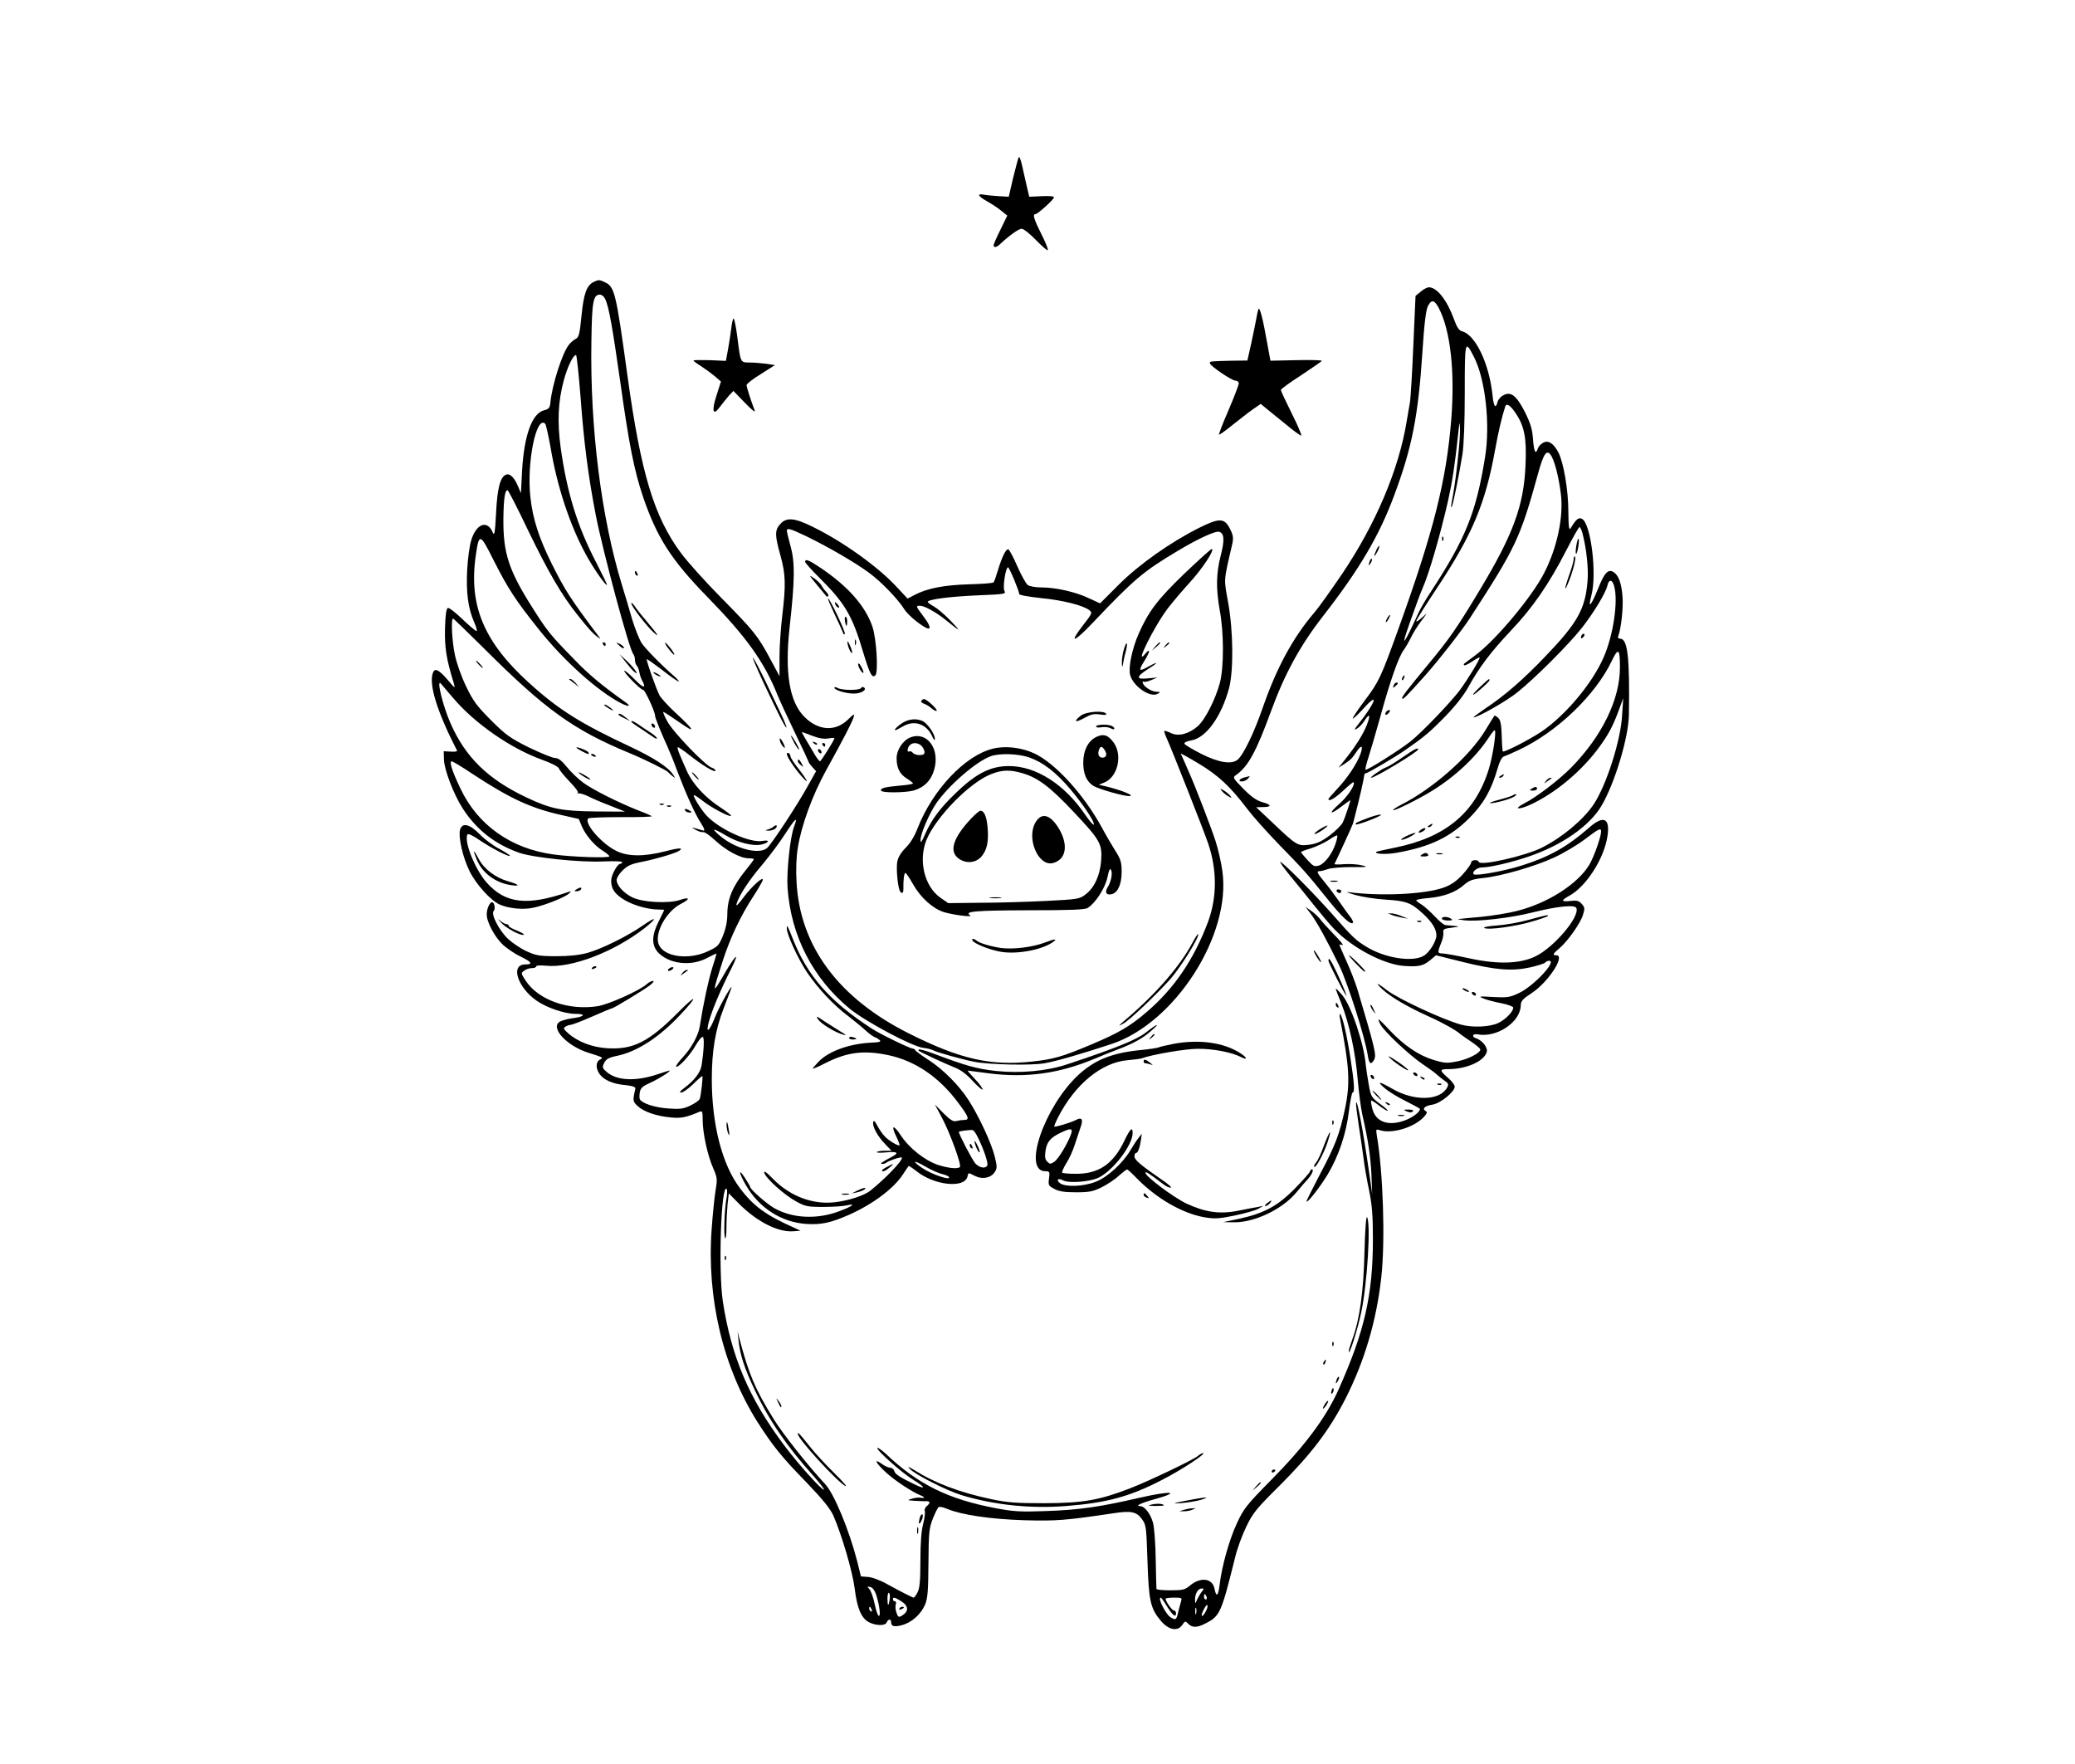 <?xml version="1.0" standalone="no"?>
<!DOCTYPE svg PUBLIC "-//W3C//DTD SVG 20010904//EN"
 "http://www.w3.org/TR/2001/REC-SVG-20010904/DTD/svg10.dtd">
<svg version="1.0" xmlns="http://www.w3.org/2000/svg"
 width="1134pt" height="964pt" viewBox="0 0 1134 964"
 preserveAspectRatio="xMidYMid meet">

<g transform="translate(0,964) scale(0.1,-0.1)"
fill="#000000" stroke="none">
<path d="M5567 8780 c-4 -8 -17 -60 -31 -115 l-23 -100 -54 3 c-30 2 -66 5
-81 8 -42 8 -34 -8 20 -38 26 -15 61 -38 77 -52 l30 -24 -37 -76 c-21 -42 -38
-81 -38 -86 0 -14 16 -12 32 3 51 48 105 87 121 87 11 0 46 -28 78 -61 33 -34
62 -59 65 -56 4 3 -12 43 -35 88 -41 82 -49 109 -32 109 12 0 101 80 101 92 0
6 -27 8 -67 6 l-68 -3 -12 50 c-6 28 -18 79 -26 115 -8 38 -17 59 -20 50z"/>
<path d="M3244 8099 c-38 -19 -54 -63 -66 -184 -10 -100 -14 -118 -32 -127
-11 -6 -28 -20 -37 -32 -36 -44 -92 -220 -101 -315 -3 -30 -8 -36 -35 -43 -66
-17 -109 -138 -120 -333 l-6 -120 -17 40 c-20 47 -44 70 -65 61 -31 -11 -48
-77 -54 -211 -6 -111 -9 -126 -19 -103 -29 69 -90 46 -117 -45 -9 -29 -19
-102 -22 -164 -6 -121 5 -207 38 -282 11 -24 17 -46 14 -49 -3 -3 -36 25 -75
62 -38 37 -75 66 -82 64 -9 -3 -14 -37 -16 -111 -3 -104 8 -171 47 -297 10
-35 10 -35 -35 18 -47 54 -68 63 -78 36 -24 -63 23 -214 132 -426 2 -4 -14 -7
-35 -5 l-38 2 1 -45 c2 -57 53 -190 103 -268 75 -115 170 -191 303 -240 75
-28 341 -56 471 -49 53 2 97 1 97 -4 0 -5 -5 -9 -10 -9 -16 0 -50 -62 -50 -92
0 -45 19 -73 73 -106 51 -30 130 -52 187 -52 17 0 30 -1 30 -2 0 -2 -14 -30
-30 -62 -39 -77 -40 -130 -4 -170 59 -63 178 -78 266 -32 27 14 51 26 53 26 2
0 -8 -35 -22 -77 -21 -67 -48 -190 -69 -323 -8 -49 -46 -118 -94 -169 -22 -24
-38 -46 -35 -49 10 -10 77 62 107 116 16 28 34 49 39 46 9 -5 6 -72 -7 -156
-6 -39 -41 -84 -97 -125 -21 -16 -26 -23 -14 -23 9 0 38 20 64 45 25 25 48 45
51 45 5 0 -7 -106 -14 -125 -3 -8 -26 -24 -51 -36 -38 -18 -56 -21 -121 -16
-75 5 -147 29 -156 52 -2 6 -2 24 1 39 5 22 17 32 60 51 46 21 115 65 101 65
-3 0 -31 -9 -64 -20 -119 -40 -223 -36 -279 13 -23 20 -25 25 -13 49 10 21 24
29 72 39 109 23 230 102 343 223 103 109 92 118 -13 12 -158 -159 -243 -202
-384 -194 -83 5 -162 35 -215 82 -25 22 -28 28 -15 36 8 5 21 10 29 10 7 0 60
20 117 45 56 25 105 45 108 45 9 0 169 97 205 124 20 15 28 26 20 26 -8 0 -24
-8 -35 -18 -37 -34 -209 -111 -267 -120 -159 -25 -324 33 -394 139 -26 40 -27
42 -8 55 10 8 29 14 42 14 13 0 23 4 23 9 0 6 24 7 55 4 137 -14 368 74 536
204 75 59 68 69 -9 15 -82 -57 -225 -128 -302 -149 -43 -12 -100 -18 -170 -18
-92 0 -112 4 -162 27 -31 14 -77 45 -101 67 -48 45 -96 136 -79 153 11 11 4
48 -9 48 -13 0 -29 -36 -29 -67 0 -43 46 -127 91 -168 22 -19 64 -48 94 -62
62 -30 69 -43 25 -43 -82 0 -42 -126 64 -199 55 -38 153 -71 211 -71 61 0 49
-16 -17 -24 -29 -4 -61 -13 -72 -21 -47 -35 44 -131 158 -167 85 -27 86 -27
63 -39 -21 -12 -22 -47 -1 -77 23 -33 72 -55 139 -61 44 -5 59 -10 57 -21 -15
-65 -14 -69 13 -94 33 -31 103 -55 180 -62 56 -6 85 0 158 31 15 6 17 1 17
-44 0 -72 27 -195 57 -263 23 -53 24 -61 14 -120 -6 -35 -16 -132 -22 -217
-27 -377 63 -754 251 -1052 82 -128 132 -191 267 -329 89 -93 129 -142 147
-181 47 -108 105 -306 117 -400 13 -107 36 -162 79 -184 38 -19 89 -20 96 0 8
19 24 20 24 1 0 -23 17 -28 60 -16 53 14 104 60 126 113 14 35 17 75 18 227 1
168 4 190 24 242 13 32 27 60 32 63 5 3 26 -1 46 -10 80 -33 236 -56 419 -62
179 -5 227 -1 490 38 97 15 127 9 157 -34 22 -30 23 -44 29 -227 7 -219 16
-260 75 -329 42 -49 91 -57 116 -19 14 21 16 21 32 5 22 -22 48 -22 94 2 79
40 86 55 162 361 11 47 39 123 61 168 36 75 56 99 183 225 173 173 270 301
358 472 105 206 171 429 197 667 22 200 10 573 -25 776 -5 32 -4 33 18 26 65
-21 185 15 238 71 19 21 22 28 11 34 -21 13 -5 28 38 35 43 7 121 70 121 98 0
9 -15 29 -33 45 -53 46 -52 51 2 51 97 1 191 43 206 93 8 23 -24 64 -57 75
-27 8 -22 27 7 22 105 -20 233 66 236 157 0 25 10 36 62 70 90 60 184 205 132
205 -22 0 -19 8 17 38 46 39 116 138 129 183 11 34 10 41 -7 60 -15 17 -27 20
-61 16 -52 -6 -54 2 -7 28 92 50 191 203 209 327 15 98 -22 115 -101 45 -116
-102 -216 -159 -366 -206 -97 -31 -253 -59 -264 -48 -12 12 18 37 45 37 43 0
160 27 254 59 183 62 335 168 400 279 72 123 147 372 149 495 5 318 -7 417
-48 417 -10 0 -14 6 -10 15 16 42 28 156 23 217 -6 73 -22 115 -49 132 -29 18
-50 -4 -83 -87 -40 -99 -59 -120 -38 -41 31 117 -2 388 -50 418 -19 11 -33 0
-63 -50 -9 -15 -12 5 -13 93 0 114 -26 265 -54 320 -26 49 -53 68 -81 55 -13
-6 -27 -20 -31 -31 -12 -39 -22 -21 -27 49 -4 56 -14 87 -44 148 -46 90 -77
115 -118 92 -15 -7 -29 -24 -32 -37 -10 -39 -21 -26 -27 35 -18 175 -94 334
-168 352 -15 4 -28 23 -43 66 -38 104 -93 174 -137 174 -10 0 -30 -11 -45 -24
l-28 -23 -12 -269 c-6 -148 -15 -287 -18 -309 -4 -22 -12 -69 -18 -105 -43
-265 -169 -563 -354 -837 -59 -87 -126 -181 -150 -209 -118 -138 -207 -302
-283 -521 -48 -139 -106 -258 -137 -284 -33 -28 -104 -16 -198 31 -49 25 -91
50 -93 56 -2 7 14 14 37 18 81 13 165 130 207 286 25 97 23 310 -5 467 -24
133 -26 111 21 314 9 39 7 52 -9 85 -31 64 -57 66 -168 11 -158 -79 -330 -200
-443 -313 l-101 -101 -59 27 c-72 35 -183 60 -261 60 -32 0 -66 6 -75 13 -9 6
-35 52 -57 102 -21 49 -44 91 -49 93 -13 4 -34 -38 -57 -113 -10 -33 -20 -63
-24 -67 -3 -5 -64 -9 -135 -11 -135 -4 -225 -21 -297 -58 l-38 -20 -58 62
c-101 110 -293 248 -458 329 -102 51 -147 55 -181 15 -29 -33 -29 -59 2 -170
29 -104 30 -162 10 -330 -8 -66 -15 -167 -15 -225 l0 -105 -51 95 c-68 126
-85 148 -269 335 -87 88 -186 198 -220 245 -145 196 -217 433 -290 960 -64
466 -71 493 -125 518 -30 14 -33 14 -61 1z m64 -94 c20 -43 40 -158 83 -460
47 -335 75 -478 125 -625 75 -218 153 -340 348 -540 216 -221 313 -357 386
-540 10 -25 52 -116 94 -203 42 -86 76 -160 76 -162 0 -3 9 -15 20 -27 l20
-22 -42 -75 c-56 -103 -200 -322 -226 -345 -43 -37 -171 -5 -255 65 -21 17
-36 33 -34 35 2 3 30 -11 62 -30 63 -39 149 -61 195 -51 43 9 50 28 8 20 -70
-13 -240 65 -309 141 -30 34 -73 103 -67 109 2 2 23 -11 47 -30 46 -37 148
-91 156 -83 3 3 -23 23 -58 46 -81 52 -150 127 -181 194 -44 98 -57 130 -52
135 2 2 31 -17 65 -44 69 -55 141 -98 141 -84 0 5 -9 13 -20 16 -35 11 -213
196 -243 253 -16 28 -25 52 -22 52 4 0 43 -26 88 -57 93 -65 85 -46 -21 52
-40 37 -80 81 -88 96 -19 37 -74 193 -69 197 1 2 42 -27 89 -63 47 -37 86 -63
86 -59 0 3 -10 15 -22 26 -72 62 -161 153 -182 185 -13 21 -36 79 -51 128 -14
50 -39 133 -55 185 -114 370 -176 863 -168 1335 3 219 10 255 47 255 10 0 23
-11 29 -25z m4555 -48 c64 -123 89 -346 68 -612 -27 -333 -97 -610 -287 -1137
-97 -269 -108 -293 -185 -395 -39 -52 -69 -97 -66 -99 3 -3 30 23 62 58 85 94
61 27 -33 -91 -22 -28 -23 -32 -7 -23 11 6 29 24 40 41 30 47 37 37 15 -20
-22 -54 -60 -115 -119 -189 l-36 -45 30 19 c37 24 46 34 69 69 27 40 37 33 21
-13 -19 -53 -73 -134 -130 -194 -25 -27 -45 -50 -45 -52 0 -17 36 4 81 46 29
27 54 48 56 46 12 -12 -31 -78 -78 -119 -62 -55 -52 -63 15 -12 25 19 46 34
46 32 -1 -9 -30 -97 -41 -120 -7 -15 -39 -47 -72 -72 -46 -34 -71 -45 -113
-51 -63 -7 -66 -6 -204 125 l-85 80 38 1 c49 0 47 13 -5 27 -31 9 -60 29 -103
73 -58 59 -59 62 -40 75 66 46 111 129 192 351 75 204 158 356 284 518 199
256 307 439 389 661 97 260 131 432 154 787 10 155 19 224 30 246 19 37 35 34
59 -11z m193 -269 c62 -122 89 -367 60 -546 -49 -303 -106 -445 -298 -738 -26
-39 -56 -91 -67 -115 -81 -177 -98 -198 -49 -59 47 133 58 161 71 192 37 83
99 298 141 483 23 104 37 193 55 365 8 73 8 73 10 20 1 -58 -22 -269 -39 -359
-11 -60 -12 -66 -6 -60 6 5 40 174 58 284 8 51 13 174 13 342 0 285 1 289 51
191z m-4883 -220 c18 -247 42 -431 83 -643 39 -199 184 -739 205 -759 5 -6 9
-19 9 -31 0 -12 4 -25 9 -31 6 -5 12 -21 15 -36 2 -14 9 -35 15 -46 25 -46 8
-44 -41 6 -28 29 -54 50 -56 47 -7 -7 89 -105 103 -105 10 0 65 -119 65 -141
0 -11 30 -86 70 -174 10 -22 33 -78 50 -125 51 -133 96 -233 129 -285 23 -35
26 -49 9 -42 -7 2 -24 7 -38 11 -24 6 -23 6 3 -9 16 -9 34 -14 40 -12 7 2 35
-17 63 -43 59 -56 141 -100 184 -100 16 0 30 -2 30 -5 0 -3 -21 -31 -47 -63
-68 -83 -97 -153 -98 -232 0 -45 -8 -83 -24 -123 -22 -53 -28 -60 -80 -84
-104 -50 -240 -33 -270 34 -27 60 38 182 120 224 52 26 50 40 -3 22 -63 -22
-210 -14 -265 15 -47 24 -83 65 -83 94 0 11 15 35 33 52 25 25 47 35 97 45 74
14 188 47 210 61 30 19 1 18 -75 -2 -118 -30 -207 -29 -270 4 -82 42 -175 152
-150 176 4 4 85 7 181 7 95 -1 170 2 166 5 -4 3 -34 17 -67 29 -115 45 -260
118 -310 156 -27 20 -67 59 -88 85 -27 34 -46 48 -63 48 -14 0 -77 26 -142 57
-104 52 -127 68 -208 149 -78 78 -98 105 -137 186 -26 54 -52 128 -61 172 -16
75 -22 198 -10 198 3 0 78 -73 167 -161 336 -336 492 -448 797 -574 76 -31
203 -94 210 -103 3 -4 14 -14 24 -22 18 -14 18 -14 6 5 -26 42 -106 94 -238
156 -267 125 -388 200 -549 346 -248 224 -332 424 -293 696 18 126 23 125 98
-25 78 -154 120 -219 249 -380 135 -169 319 -334 446 -400 44 -22 59 -19 25 5
-128 91 -198 149 -279 233 -131 134 -146 152 -229 283 -129 203 -160 298 -159
481 1 115 9 168 24 160 5 -3 56 -102 112 -220 109 -225 182 -351 269 -460 61
-76 82 -100 109 -120 18 -13 19 -13 9 0 -158 210 -185 253 -258 398 -70 141
-104 245 -117 362 -22 189 32 455 81 404 4 -5 17 -63 29 -129 35 -212 106
-426 193 -585 40 -74 109 -173 115 -166 2 2 -26 59 -61 127 -101 194 -158 380
-192 624 -19 140 -14 251 17 366 20 74 51 139 67 139 4 0 15 -105 25 -232z
m5109 -84 c49 -72 62 -137 55 -286 -9 -220 -67 -378 -250 -682 -123 -205 -167
-268 -275 -398 -132 -160 -154 -189 -149 -195 6 -6 22 11 122 122 76 85 201
245 248 317 251 386 275 437 372 788 30 110 47 135 69 105 21 -28 44 -118 56
-212 16 -124 -19 -293 -90 -432 -66 -131 -268 -372 -379 -453 -31 -23 -58 -43
-60 -45 -2 -1 -2 -5 1 -8 3 -3 22 6 43 20 20 14 39 24 41 22 5 -5 -62 -116
-110 -181 -52 -68 -205 -228 -267 -277 -59 -47 -240 -161 -246 -155 -3 3 4 33
16 68 11 35 41 137 66 227 52 190 100 326 127 360 10 14 27 43 38 65 10 23 36
64 56 91 37 49 37 49 6 21 -18 -17 -32 -25 -32 -20 0 6 52 89 116 185 191 289
262 458 315 752 17 95 37 180 55 235 6 21 27 9 56 -34z m367 -661 c21 -80 33
-191 27 -258 -12 -152 -55 -229 -229 -410 -119 -125 -224 -217 -332 -288 -38
-26 -66 -47 -62 -47 24 0 182 90 241 138 97 78 281 262 351 351 67 86 131 192
140 233 8 34 26 32 36 -3 24 -83 -4 -271 -58 -393 -63 -143 -208 -315 -339
-404 -64 -43 -204 -115 -211 -108 -2 2 -5 40 -6 85 -2 61 -6 85 -19 98 -10 9
-19 15 -21 12 -2 -2 -25 -39 -51 -82 -88 -143 -286 -317 -458 -404 -27 -14
-47 -27 -44 -30 5 -6 144 63 211 105 127 78 241 185 310 290 15 23 30 42 33
42 12 0 -10 -145 -33 -217 -74 -234 -234 -368 -508 -424 -56 -11 -103 -22
-106 -24 -11 -12 55 -15 110 -5 184 32 294 85 399 190 79 80 120 152 155 273
10 36 23 60 33 63 9 3 46 19 82 36 208 97 420 300 509 488 35 73 44 65 44 -34
1 -177 -98 -379 -268 -552 -69 -69 -188 -160 -255 -194 -64 -33 -31 -37 38 -5
134 63 275 181 370 310 53 72 77 118 109 205 l24 65 -6 -91 c-7 -139 -86 -385
-156 -490 -57 -84 -169 -178 -281 -235 -90 -46 -338 -102 -346 -79 -5 15 -42
12 -42 -3 0 -8 -21 -37 -47 -66 -37 -39 -62 -56 -106 -72 -105 -36 -340 -47
-517 -24 -19 3 -3 -4 35 -15 39 -11 115 -23 170 -26 111 -7 137 -17 202 -77
49 -45 73 -84 73 -118 0 -32 -38 -94 -70 -112 -61 -36 -214 -12 -313 50 -58
35 -76 52 -188 180 -106 119 -269 283 -282 283 -5 0 20 -34 55 -77 35 -42 94
-115 131 -162 38 -47 87 -106 110 -129 97 -101 269 -192 379 -200 81 -6 107 0
146 33 l30 25 144 -36 c182 -45 270 -52 371 -30 42 10 79 21 82 27 4 5 13 9
21 9 45 0 -84 -138 -164 -176 -51 -24 -64 -26 -142 -22 -78 5 -82 4 -53 -8 18
-8 62 -19 98 -26 36 -7 65 -18 65 -24 0 -22 -44 -67 -84 -85 -47 -21 -139 -25
-201 -8 -99 27 -344 141 -405 188 -56 44 -69 46 -24 4 46 -42 136 -95 258
-150 70 -31 149 -76 166 -93 3 -3 29 -21 57 -40 29 -19 53 -39 53 -45 0 -19
-68 -54 -128 -65 -54 -11 -68 -10 -130 9 -79 24 -160 79 -240 164 -29 32 -55
57 -58 57 -2 0 2 -13 10 -28 20 -38 158 -168 231 -217 33 -22 69 -48 80 -59
11 -10 30 -25 42 -33 18 -12 21 -19 12 -35 -39 -73 -179 -77 -299 -8 -71 41
-89 44 -45 6 22 -20 75 -52 118 -73 42 -21 77 -40 77 -43 0 -18 -45 -50 -90
-65 -87 -29 -152 -4 -170 66 -6 23 -9 43 -7 45 2 2 21 -9 42 -26 21 -16 43
-30 48 -30 6 0 -12 17 -40 37 -49 37 -51 40 -63 108 -7 38 -14 86 -16 105 -9
115 -81 329 -130 384 -19 22 -34 37 -34 33 0 -3 14 -40 31 -82 42 -106 77
-266 89 -415 6 -69 17 -154 25 -190 33 -144 45 -230 50 -330 l4 -105 -14 100
c-36 252 -72 441 -74 394 -1 -9 6 -60 14 -115 9 -54 20 -134 26 -178 5 -43 19
-124 31 -180 16 -78 21 -138 21 -266 0 -307 -46 -508 -191 -830 -67 -147 -181
-301 -363 -485 -136 -138 -152 -158 -189 -238 -42 -90 -83 -235 -95 -339 -8
-61 -18 -68 -28 -18 -12 57 -77 64 -135 15 -26 -22 -39 -25 -106 -25 -42 0
-76 3 -76 8 -1 4 -2 77 -4 162 -1 85 -8 175 -15 200 -14 49 -46 90 -70 90 -32
0 6 18 87 40 141 40 76 44 -89 6 -217 -50 -330 -67 -514 -73 -138 -5 -176 -3
-275 16 -258 49 -423 130 -597 295 -24 22 -45 37 -48 34 -9 -9 133 -136 197
-175 67 -41 70 -55 6 -24 -81 39 -107 56 -111 74 -3 9 -13 17 -22 17 -9 0 -30
9 -46 21 -48 34 -33 4 25 -49 49 -44 139 -104 189 -124 22 -9 22 -17 0 -12
-10 2 -31 0 -48 -5 -29 -9 -29 -9 15 -12 25 -1 53 -3 63 -2 21 0 22 -10 2 -27
-9 -7 -14 -19 -11 -27 3 -7 -1 -39 -9 -70 -10 -38 -15 -106 -15 -201 0 -109
-4 -150 -15 -172 -9 -17 -18 -30 -21 -30 -7 0 -70 32 -146 74 -37 21 -83 38
-105 39 l-38 3 -21 85 c-44 170 -126 368 -175 420 -90 96 -232 275 -281 355
-101 163 -135 243 -187 439 l-10 40 5 -50 c9 -79 32 -152 89 -271 77 -164 176
-309 324 -473 34 -39 59 -71 53 -71 -14 0 -145 146 -217 243 -192 256 -289
485 -335 788 -25 170 -9 643 21 612 4 -4 4 -28 -1 -53 -11 -60 -16 -207 -7
-216 4 -4 7 22 7 58 0 36 3 92 6 126 l7 61 53 -54 c100 -101 217 -160 301
-153 l38 3 -30 14 c-157 69 -228 120 -303 221 -96 128 -152 346 -152 593 0
152 19 269 64 385 18 48 37 96 41 107 19 52 -62 -89 -86 -150 -32 -82 -54 -99
-35 -28 17 62 65 178 122 289 54 108 20 74 -51 -51 -52 -90 -51 -77 5 95 41
127 99 248 167 352 24 37 46 75 50 85 13 34 -57 -28 -104 -91 -28 -38 -42 -52
-38 -36 12 44 68 130 139 213 38 45 96 122 128 172 56 86 70 97 48 39 -22 -56
-42 -248 -36 -336 19 -264 139 -495 341 -661 86 -70 345 -208 402 -213 18 -2
40 -7 50 -12 24 -13 165 -52 228 -64 82 -16 311 -21 384 -8 63 11 198 50 365
105 348 115 657 598 606 947 -6 46 -23 118 -37 162 -21 66 -112 303 -143 371
-5 11 -16 38 -26 60 -10 22 -19 43 -21 46 -1 4 42 -20 97 -53 107 -64 173
-125 267 -249 31 -41 109 -128 173 -194 129 -132 150 -155 265 -298 77 -97
129 -145 139 -129 2 4 -4 19 -15 32 -11 14 -38 52 -61 85 -23 33 -59 81 -80
106 -42 51 -45 59 -24 59 8 0 27 5 43 11 15 6 73 11 128 11 86 -1 95 1 60 9
-22 6 -66 9 -98 7 -31 -3 -56 -2 -54 1 11 21 99 212 101 221 1 3 7 25 13 50
22 84 47 195 48 210 0 8 5 15 10 15 10 0 160 88 217 128 101 70 133 97 214
180 57 58 104 118 128 162 61 110 122 191 234 310 119 125 208 255 302 438 36
70 68 127 72 127 4 0 12 -17 17 -37z m-4245 -12 c122 -59 270 -145 347 -202
66 -49 155 -141 191 -198 18 -29 77 -79 116 -100 34 -18 29 9 -13 63 -40 53
-41 56 -17 56 24 0 89 -36 142 -79 80 -65 86 -66 26 -4 -32 34 -74 69 -92 79
-19 10 -34 22 -34 25 0 14 129 30 277 36 146 6 152 7 142 25 -10 19 7 128 20
128 7 0 61 -130 61 -146 0 -6 53 -15 118 -22 116 -11 230 -39 265 -66 18 -14
16 -18 -33 -81 -81 -104 -53 -99 51 11 229 241 276 281 469 396 112 67 205
109 224 102 27 -10 29 -46 7 -131 -25 -98 -26 -178 -5 -298 23 -122 23 -311 1
-395 -24 -91 -81 -203 -122 -239 -49 -42 -106 -57 -147 -36 -17 8 -33 13 -35
11 -2 -2 5 -23 16 -47 25 -55 204 -508 224 -569 49 -145 48 -294 -1 -427 -76
-203 -184 -363 -332 -490 -94 -81 -154 -116 -305 -180 -164 -69 -208 -81 -327
-94 -226 -24 -392 14 -669 153 -386 193 -598 478 -616 830 -4 65 -1 138 7 185
19 122 81 291 156 426 91 165 140 258 149 288 6 21 3 20 -32 -14 -69 -66 -161
-60 -237 16 -82 82 -108 242 -81 487 29 261 30 355 6 443 -12 43 -21 82 -21
87 0 17 20 11 104 -29z m-1925 -888 c118 -138 313 -273 482 -334 55 -20 90
-38 94 -49 3 -9 30 -42 60 -73 32 -33 49 -57 42 -60 -6 -2 -5 -3 4 -2 9 1 33
-6 55 -17 21 -11 75 -34 120 -51 l80 -32 -160 1 c-188 2 -245 13 -382 78 -208
99 -331 219 -412 404 -42 95 -78 244 -53 217 5 -6 36 -42 70 -82z m1961 -204
c36 -14 65 -18 87 -14 18 3 33 4 33 1 0 -10 -73 -126 -79 -126 -3 0 -15 15
-26 33 -53 88 -75 127 -73 127 2 0 28 -9 58 -21z m-1856 -209 c201 -132 315
-185 477 -222 l102 -23 17 -41 c22 -50 70 -106 116 -134 19 -12 34 -25 34 -29
0 -11 -204 -4 -305 10 -232 31 -415 161 -509 361 -47 98 -62 148 -47 148 5 0
57 -31 115 -70z m6166 -314 c0 -28 -38 -136 -63 -179 -63 -107 -229 -213 -398
-255 -47 -12 -134 -26 -195 -32 -60 -5 -116 -11 -124 -12 -8 0 8 -4 35 -7 70
-8 251 13 370 43 136 34 233 44 240 24 19 -48 -121 -213 -222 -263 -85 -42
-206 -46 -366 -11 -65 14 -129 26 -143 26 -28 0 -29 5 -9 55 9 20 15 46 13 58
-3 19 3 23 47 28 51 6 47 7 -35 14 -9 0 -35 22 -59 48 -25 26 -57 55 -73 65
-15 9 -28 19 -28 23 0 3 30 9 68 12 81 7 149 32 193 72 28 24 46 31 102 37
101 10 290 65 392 113 50 23 124 67 165 98 79 60 90 65 90 43z m-1450 -63
c-18 -56 -58 -110 -90 -122 -26 -8 -32 -6 -64 29 -20 22 -36 41 -36 44 0 2 24
12 53 20 28 9 72 29 97 45 24 17 46 28 48 26 2 -2 -1 -21 -8 -42z m-2512
-4106 c18 -57 26 -117 15 -117 -5 0 -16 30 -23 66 -8 37 -21 73 -29 81 -13 13
-12 15 5 11 12 -2 24 -18 32 -41z m1781 17 c-8 -10 -19 -29 -26 -43 -11 -26
-11 -26 -12 -3 -1 32 16 62 36 62 13 0 14 -2 2 -16z m-1707 -44 c-6 -41 -12
-38 -12 6 0 19 4 33 8 30 5 -3 7 -19 4 -36z m1732 15 c3 -8 1 -15 -4 -15 -6 0
-10 7 -10 15 0 8 2 15 4 15 2 0 6 -7 10 -15z m-1673 -22 c45 -27 48 -56 9 -81
-18 -11 -22 -9 -30 14 -6 15 -8 35 -5 45 4 11 2 19 -4 19 -6 0 -11 5 -11 10 0
14 8 13 41 -7z m1450 -20 c36 -59 56 -76 56 -48 0 8 -5 15 -12 15 -10 0 -45
50 -45 64 0 3 21 6 46 6 43 0 45 -1 38 -22 -4 -13 -10 -38 -15 -56 -9 -43 -13
-46 -38 -32 -28 14 -77 110 -57 110 2 0 15 -17 27 -37z m218 -39 c-20 -38 -31
-28 -11 10 9 19 19 30 21 24 2 -5 -2 -21 -10 -34z m-1825 10 c3 -8 2 -12 -4
-9 -6 3 -10 10 -10 16 0 14 7 11 14 -7z m1773 -21 c-3 -10 -5 -4 -5 12 0 17 2
24 5 18 2 -7 2 -21 0 -30z"/>
<path d="M3470 6511 c0 -6 4 -13 10 -16 6 -3 7 1 4 9 -7 18 -14 21 -14 7z"/>
<path d="M3450 6343 c0 -15 82 -122 121 -158 38 -34 26 -15 -41 65 -26 30 -54
66 -63 80 -9 13 -17 19 -17 13z"/>
<path d="M3648 6102 c13 -17 28 -35 34 -39 7 -3 2 8 -10 25 -13 17 -28 35 -34
39 -7 3 -2 -8 10 -25z"/>
<path d="M4170 5915 c85 -180 123 -255 128 -250 2 2 -12 37 -31 77 -19 40 -58
120 -85 178 -28 58 -57 114 -66 125 -9 11 16 -47 54 -130z"/>
<path d="M3570 5966 c0 -3 9 -10 20 -16 11 -6 20 -8 20 -6 0 3 -9 10 -20 16
-11 6 -20 8 -20 6z"/>
<path d="M4341 5580 c12 -22 24 -38 26 -36 4 4 -37 76 -44 76 -2 0 6 -18 18
-40z"/>
<path d="M4261 5600 c0 -8 6 -24 14 -34 19 -25 19 -9 0 24 -8 14 -14 19 -14
10z"/>
<path d="M4300 5520 c0 -15 42 -78 79 -120 46 -53 37 -28 -14 38 -25 31 -45
62 -45 69 0 6 -4 15 -10 18 -5 3 -10 1 -10 -5z"/>
<path d="M4360 5481 c0 -5 7 -15 17 -22 15 -13 15 -12 4 9 -12 23 -21 28 -21
13z"/>
<path d="M3795 5400 c10 -11 20 -20 23 -20 3 0 -3 9 -13 20 -10 11 -20 20 -23
20 -3 0 3 -9 13 -20z"/>
<path d="M4225 5121 c-6 -5 -19 -11 -30 -14 -16 -4 -14 -5 6 -6 15 0 32 6 39
14 13 16 0 21 -15 6z"/>
<path d="M7522 6635 c-17 -37 -14 -45 4 -12 9 16 14 31 11 33 -2 2 -9 -7 -15
-21z"/>
<path d="M7486 6575 c-9 -26 -7 -32 5 -12 6 10 9 21 6 23 -2 3 -7 -2 -11 -11z"/>
<path d="M7580 6260 c-6 -11 -8 -20 -6 -20 3 0 10 9 16 20 6 11 8 20 6 20 -3
0 -10 -9 -16 -20z"/>
<path d="M6805 5393 c-30 -7 -43 -23 -18 -23 11 0 26 7 33 15 7 8 11 14 9 14
-2 -1 -13 -3 -24 -6z"/>
<path d="M7212 5108 c-18 -11 -31 -23 -28 -25 2 -3 22 7 43 21 44 31 33 34
-15 4z"/>
<path d="M7881 6694 c0 -11 3 -14 6 -6 3 7 2 16 -1 19 -3 4 -6 -2 -5 -13z"/>
<path d="M3295 6120 c3 -5 8 -10 11 -10 2 0 4 5 4 10 0 6 -5 10 -11 10 -5 0
-7 -4 -4 -10z"/>
<path d="M3370 6128 c0 -2 9 -11 20 -21 11 -9 20 -13 20 -7 0 5 -9 14 -20 20
-11 6 -20 9 -20 8z"/>
<path d="M3418 6024 c17 -22 39 -47 48 -55 34 -27 -2 24 -42 61 l-38 35 32
-41z"/>
<path d="M2615 6010 c10 -11 20 -20 23 -20 3 0 -3 9 -13 20 -10 11 -20 20 -23
20 -3 0 3 -9 13 -20z"/>
<path d="M3111 5927 c2 -1 15 -11 29 -22 l25 -20 -19 23 c-11 12 -24 22 -29
22 -6 0 -8 -1 -6 -3z"/>
<path d="M3310 5780 c35 -24 54 -31 30 -11 -14 11 -29 21 -35 21 -5 0 -3 -5 5
-10z"/>
<path d="M3380 5735 c0 -2 15 -12 33 -20 l32 -16 -25 20 c-24 20 -40 26 -40
16z"/>
<path d="M3450 5696 c0 -2 21 -18 48 -35 26 -17 57 -38 70 -47 12 -9 22 -13
22 -8 0 5 -17 20 -38 33 -20 13 -49 32 -64 43 -27 18 -38 22 -38 14z"/>
<path d="M3560 5681 c0 -5 5 -13 10 -16 6 -3 10 -2 10 4 0 5 -4 13 -10 16 -5
3 -10 2 -10 -4z"/>
<path d="M3150 5555 c0 -5 56 -35 65 -35 3 0 4 4 1 9 -6 10 -66 33 -66 26z"/>
<path d="M3230 5516 c0 -2 7 -7 16 -10 8 -3 12 -2 9 4 -6 10 -25 14 -25 6z"/>
<path d="M3185 5400 c17 -11 35 -20 40 -20 6 0 -5 9 -23 20 -42 26 -56 26 -17
0z"/>
<path d="M3608 5243 c7 -3 16 -2 19 1 4 3 -2 6 -13 5 -11 0 -14 -3 -6 -6z"/>
<path d="M3648 5233 c7 -3 16 -2 19 1 4 3 -2 6 -13 5 -11 0 -14 -3 -6 -6z"/>
<path d="M3745 5210 c3 -5 14 -10 23 -10 15 0 15 2 2 10 -20 13 -33 13 -25 0z"/>
<path d="M7665 5939 c-4 -6 -5 -12 -2 -15 2 -3 7 2 10 11 7 17 1 20 -8 4z"/>
<path d="M7616 5894 c-5 -14 -4 -15 9 -4 17 14 19 20 6 20 -5 0 -12 -7 -15
-16z"/>
<path d="M7575 5749 c-11 -17 1 -21 15 -4 8 9 8 15 2 15 -6 0 -14 -5 -17 -11z"/>
<path d="M8615 6660 c-4 -23 -5 -44 -2 -46 3 -3 8 13 12 36 4 23 5 44 2 46 -3
3 -8 -13 -12 -36z"/>
<path d="M8600 6583 c0 -10 -11 -49 -25 -87 -29 -83 -27 -100 3 -22 23 60 38
126 28 126 -3 0 -6 -8 -6 -17z"/>
<path d="M8647 6173 c-4 -3 -7 -11 -7 -17 0 -6 5 -5 12 2 6 6 9 14 7 17 -3 3
-9 2 -12 -2z"/>
<path d="M8100 5897 c-59 -54 -68 -74 -13 -27 29 25 53 48 53 53 0 11 -2 9
-40 -26z"/>
<path d="M7664 5501 c-39 -27 -80 -52 -91 -55 -21 -7 -91 -56 -80 -56 22 0
257 142 257 155 0 12 -20 2 -86 -44z"/>
<path d="M8200 5400 c-9 -6 -10 -10 -3 -10 6 0 15 5 18 10 8 12 4 12 -15 0z"/>
<path d="M8449 5373 c-13 -17 -13 -17 6 -3 11 8 22 16 24 17 2 2 0 3 -6 3 -6
0 -17 -8 -24 -17z"/>
<path d="M8370 5330 c-12 -8 -11 -10 8 -10 12 0 22 5 22 10 0 13 -11 13 -30 0z"/>
<path d="M6679 5316 c8 -9 24 -22 35 -28 19 -10 20 -10 7 6 -8 9 -24 22 -35
28 -19 10 -20 10 -7 -6z"/>
<path d="M8267 5294 c-3 -3 -36 -14 -74 -24 -37 -10 -59 -18 -48 -19 27 0 105
21 130 36 11 7 15 13 9 13 -6 0 -13 -3 -17 -6z"/>
<path d="M7470 5168 c-60 -23 -66 -26 -59 -33 3 -2 39 9 80 25 41 16 65 29 54
29 -11 0 -45 -9 -75 -21z"/>
<path d="M7810 5130 c-9 -6 -10 -10 -3 -10 6 0 15 5 18 10 8 12 4 12 -15 0z"/>
<path d="M7764 5105 c-10 -8 -14 -14 -9 -15 15 0 40 18 34 24 -3 3 -14 -1 -25
-9z"/>
<path d="M7685 5071 c-22 -11 -33 -20 -25 -20 8 0 31 8 50 19 45 25 27 25 -25
1z"/>
<path d="M7958 5063 c7 -3 16 -2 19 1 4 3 -2 6 -13 5 -11 0 -14 -3 -6 -6z"/>
<path d="M7770 4970 c-12 -8 -9 -10 13 -10 16 0 26 4 22 10 -8 12 -16 12 -35
0z"/>
<path d="M7853 4973 c9 -2 23 -2 30 0 6 3 -1 5 -18 5 -16 0 -22 -2 -12 -5z"/>
<path d="M7273 4823 c9 -2 25 -2 35 0 9 3 1 5 -18 5 -19 0 -27 -2 -17 -5z"/>
<path d="M7305 4770 c3 -5 10 -10 16 -10 5 0 9 5 9 10 0 6 -7 10 -16 10 -8 0
-12 -4 -9 -10z"/>
<path d="M7163 4647 c34 -45 89 -145 156 -283 47 -97 141 -392 156 -491 7 -47
18 -54 35 -23 13 25 5 60 -92 385 -12 39 -39 108 -60 154 -21 46 -38 86 -38
88 0 3 7 2 17 -1 9 -4 -11 22 -46 57 -34 35 -68 73 -76 84 -9 12 -30 32 -48
45 l-32 22 28 -37z"/>
<path d="M7605 4641 c11 -5 36 -11 55 -15 l35 -6 -35 14 c-19 8 -44 15 -55 15
l-20 0 20 -8z"/>
<path d="M7748 4603 c7 -3 16 -2 19 1 4 3 -2 6 -13 5 -11 0 -14 -3 -6 -6z"/>
<path d="M4300 4566 c0 -33 63 -169 111 -240 59 -87 144 -178 224 -238 33 -26
77 -61 97 -80 20 -18 42 -34 50 -36 7 -2 18 -9 25 -15 10 -9 1 -12 -39 -14
-125 -5 -241 -47 -297 -107 -19 -20 -32 -36 -29 -36 4 0 38 15 75 34 115 57
204 68 335 41 149 -31 281 -120 387 -264 57 -76 61 -91 29 -91 -13 0 -32 -3
-43 -6 -15 -4 -33 7 -69 43 l-47 48 40 -75 c44 -83 107 -257 97 -267 -12 -12
-66 -6 -121 12 -72 25 -156 91 -202 161 -41 62 -56 57 -24 -8 11 -23 19 -44
17 -46 -7 -6 -61 26 -82 50 -12 12 -30 39 -40 58 -13 25 -19 30 -22 18 -5 -24
24 -77 65 -119 l35 -37 -37 0 c-20 0 -39 -3 -43 -7 -4 -4 19 -5 51 -2 60 6 72
-2 35 -22 -59 -31 -72 -41 -57 -41 9 0 19 3 23 7 9 9 79 33 84 28 11 -11 -88
-115 -174 -183 -33 -25 -114 -52 -189 -61 -120 -15 -245 31 -338 125 -38 39
-54 50 -50 35 8 -29 108 -120 174 -156 49 -27 62 -30 149 -30 52 0 111 4 130
9 52 12 26 -7 -45 -33 -120 -45 -253 -39 -353 17 -41 23 -132 103 -132 116 0
3 -14 27 -31 53 -36 55 -30 21 8 -44 72 -124 194 -202 330 -211 81 -5 133 6
233 50 128 57 241 141 292 217 17 25 32 48 34 50 1 1 20 -11 42 -28 96 -78
262 -96 279 -31 6 24 3 24 42 4 40 -20 86 -11 107 21 14 21 14 30 0 87 -18 72
-86 218 -141 304 -53 83 -140 170 -220 222 -38 24 -71 49 -73 53 -2 5 -8 9
-13 9 -15 0 -178 79 -224 109 -229 148 -351 287 -430 486 -31 78 -35 86 -35
61z m1042 -1137 c32 -63 59 -142 54 -156 -8 -21 -44 -15 -66 10 -17 19 -90
160 -90 172 0 4 60 12 75 10 6 -1 18 -17 27 -36z m-195 -204 c18 -4 35 -11 39
-16 14 -23 -96 14 -148 50 -58 40 -45 44 20 6 31 -18 72 -36 89 -40z"/>
<path d="M5331 3382 c6 -18 15 -35 20 -38 5 -3 4 7 -3 23 -17 41 -30 53 -17
15z"/>
<path d="M5300 3381 c0 -6 4 -13 10 -16 6 -3 7 1 4 9 -7 18 -14 21 -14 7z"/>
<path d="M7180 4445 c0 -5 9 -23 20 -40 26 -39 26 -25 0 17 -11 18 -20 29 -20
23z"/>
<path d="M7410 4375 c43 -44 50 -50 50 -41 0 7 -80 86 -87 86 -4 0 13 -20 37
-45z"/>
<path d="M7260 4390 c0 -10 86 -179 97 -190 7 -8 -12 40 -50 123 -34 72 -47
91 -47 67z"/>
<path d="M8000 4230 c8 -5 20 -10 25 -10 6 0 3 5 -5 10 -8 5 -19 10 -25 10 -5
0 -3 -5 5 -10z"/>
<path d="M8045 4210 c3 -5 11 -10 16 -10 6 0 7 5 4 10 -3 6 -11 10 -16 10 -6
0 -7 -4 -4 -10z"/>
<path d="M7300 4151 c0 -6 4 -13 10 -16 6 -3 7 1 4 9 -7 18 -14 21 -14 7z"/>
<path d="M7490 4144 c0 -6 7 -19 16 -30 14 -18 14 -18 3 6 -14 31 -19 36 -19
24z"/>
<path d="M7324 4070 c51 -261 56 -350 26 -491 -29 -136 -52 -197 -136 -355
-41 -78 -74 -145 -74 -148 0 -17 72 74 115 145 61 102 102 223 117 348 7 55
16 101 20 101 13 0 9 56 -12 190 -20 128 -43 227 -56 239 -4 3 -4 -10 0 -29z"/>
<path d="M4471 4070 c16 -25 97 -74 139 -84 18 -5 14 0 -14 16 -21 13 -61 38
-90 57 -44 30 -49 32 -35 11z"/>
<path d="M6262 3998 c-51 -40 -165 -86 -431 -174 -110 -37 -256 -50 -389 -36
-105 12 -164 28 -346 97 -38 14 -71 23 -74 20 -3 -3 -3 -6 -1 -7 22 -14 146
-71 189 -88 39 -15 70 -37 107 -78 29 -31 53 -51 53 -45 0 7 -19 33 -43 58
-24 25 -41 45 -38 45 3 0 55 -7 115 -15 203 -26 383 -2 576 79 30 13 98 40
150 60 62 24 114 53 148 82 68 56 55 58 -16 2z"/>
<path d="M6289 3973 c-13 -16 -12 -17 4 -4 16 13 21 21 13 21 -2 0 -10 -8 -17
-17z"/>
<path d="M4640 3969 c0 -5 9 -9 20 -9 11 0 20 2 20 4 0 2 -9 6 -20 9 -11 3
-20 1 -20 -4z"/>
<path d="M6413 3936 c-39 -8 -75 -16 -80 -19 -5 -3 -55 -11 -111 -16 -148 -16
-241 -54 -329 -135 -186 -174 -307 -526 -180 -526 23 0 25 -3 20 -39 -5 -36
-3 -41 28 -57 25 -14 56 -19 119 -19 73 0 93 4 140 27 30 15 73 43 94 63 22
19 42 35 46 35 3 0 28 -23 55 -51 106 -108 245 -188 364 -210 60 -10 80 -9
169 9 56 12 114 28 129 37 l28 16 -30 -6 c-16 -3 -66 -12 -110 -21 -99 -20
-180 -8 -282 40 -71 34 -223 148 -223 167 0 10 18 -1 99 -63 13 -10 31 -18 39
-18 9 0 -13 20 -49 44 -116 80 -149 108 -149 127 0 11 4 19 9 19 10 0 21 31
27 75 l4 30 -17 -22 c-10 -12 -29 -41 -43 -65 -43 -74 -129 -152 -193 -176
-67 -26 -163 -29 -193 -8 -25 19 -12 31 16 16 32 -17 147 -8 194 15 80 39 186
178 186 244 0 36 -14 23 -45 -42 -62 -129 -141 -182 -267 -181 -37 0 -70 3
-73 6 -3 3 7 26 22 51 16 24 37 71 47 103 11 33 25 76 32 96 15 42 6 55 -26
38 -27 -14 -113 -40 -118 -36 -2 2 7 24 19 48 93 183 240 304 384 315 33 3 67
7 75 10 53 20 238 52 305 52 84 1 186 -19 235 -44 40 -21 38 -5 -3 21 -90 58
-225 76 -364 50z m-558 -488 c-15 -48 -70 -141 -93 -156 -21 -14 -25 -14 -39
1 -12 11 -14 26 -9 60 8 49 27 71 84 98 52 25 65 24 57 -3z"/>
<path d="M7590 3865 c18 -22 100 -78 106 -73 2 3 -24 24 -58 47 -34 23 -56 35
-48 26z"/>
<path d="M6250 3840 c0 -5 4 -10 9 -10 5 0 18 -3 28 -6 16 -6 16 -5 -2 9 -23
19 -35 21 -35 7z"/>
<path d="M7725 3770 c3 -5 11 -10 16 -10 6 0 7 5 4 10 -3 6 -11 10 -16 10 -6
0 -7 -4 -4 -10z"/>
<path d="M7490 3761 c0 -5 5 -13 10 -16 6 -3 10 -2 10 4 0 5 -4 13 -10 16 -5
3 -10 2 -10 -4z"/>
<path d="M7767 3749 c7 -7 15 -10 18 -7 3 3 -2 9 -12 12 -14 6 -15 5 -6 -5z"/>
<path d="M7858 3713 c7 -3 16 -2 19 1 4 3 -2 6 -13 5 -11 0 -14 -3 -6 -6z"/>
<path d="M7520 3655 c13 -14 26 -25 28 -25 3 0 -5 11 -18 25 -13 14 -26 25
-28 25 -3 0 5 -11 18 -25z"/>
<path d="M7577 3609 c7 -7 15 -10 18 -7 3 3 -2 9 -12 12 -14 6 -15 5 -6 -5z"/>
<path d="M7688 3567 c15 -7 26 -7 33 0 6 6 -1 10 -23 10 -30 0 -30 -1 -10 -10z"/>
<path d="M7643 3543 c9 -2 23 -2 30 0 6 3 -1 5 -18 5 -16 0 -22 -2 -12 -5z"/>
<path d="M7281 3504 c0 -11 3 -14 6 -6 3 7 2 16 -1 19 -3 4 -6 -2 -5 -13z"/>
<path d="M3971 3489 c0 -13 4 -33 9 -44 7 -14 8 -8 3 20 -7 46 -13 59 -12 24z"/>
<path d="M7236 3382 c-15 -43 -35 -85 -44 -95 -8 -9 -13 -20 -9 -23 8 -8 52
74 72 134 26 81 14 70 -19 -16z"/>
<path d="M4848 3264 c-16 -8 -28 -17 -28 -19 0 -11 19 -4 41 15 29 23 24 25
-13 4z"/>
<path d="M7160 3240 c0 -5 -37 -47 -82 -93 -96 -98 -170 -137 -307 -167 l-86
-18 60 -1 c113 -1 267 73 343 167 20 25 45 53 54 63 25 26 41 59 28 59 -5 0
-10 -4 -10 -10z"/>
<path d="M4685 3134 l-30 -15 30 6 c17 4 34 11 40 16 13 13 -5 10 -40 -7z"/>
<path d="M4603 3113 c9 -2 25 -2 35 0 9 3 1 5 -18 5 -19 0 -27 -2 -17 -5z"/>
<path d="M6250 3111 c0 -5 7 -12 16 -15 14 -5 15 -4 4 9 -14 17 -20 19 -20 6z"/>
<path d="M6924 3065 c-10 -8 -14 -15 -8 -15 6 0 17 7 24 15 16 19 9 19 -16 0z"/>
<path d="M7457 2799 c-5 -216 -26 -369 -67 -479 -11 -30 -20 -59 -19 -65 2
-27 49 122 68 213 34 161 53 487 32 521 -5 8 -11 -69 -14 -190z"/>
<path d="M3961 2764 c0 -11 3 -14 6 -6 3 7 2 16 -1 19 -3 4 -6 -2 -5 -13z"/>
<path d="M7281 2294 c0 -11 3 -14 6 -6 3 7 2 16 -1 19 -3 4 -6 -2 -5 -13z"/>
<path d="M7235 2199 c-4 -6 -5 -12 -2 -15 2 -3 7 2 10 11 7 17 1 20 -8 4z"/>
<path d="M7306 2105 c-9 -26 -7 -32 5 -12 6 10 9 21 6 23 -2 3 -7 -2 -11 -11z"/>
<path d="M7277 2041 c-4 -17 -3 -21 5 -13 5 5 8 16 6 23 -3 8 -7 3 -11 -10z"/>
<path d="M4251 1980 c14 -31 19 -36 19 -24 0 6 -7 19 -16 30 -14 18 -14 18 -3
-6z"/>
<path d="M7242 1970 c-18 -29 -15 -38 4 -12 9 13 14 25 12 27 -2 2 -9 -5 -16
-15z"/>
<path d="M4360 1805 c0 -27 214 -261 260 -285 14 -7 -14 25 -61 71 -47 46
-110 114 -139 152 -51 64 -60 73 -60 62z"/>
<path d="M6545 1683 c-30 -23 -267 -136 -370 -176 -168 -65 -257 -80 -465 -81
-156 0 -202 3 -292 22 -174 37 -307 87 -423 160 -33 20 -37 21 -22 5 25 -29
201 -118 279 -142 180 -55 382 -76 578 -60 218 17 344 51 518 141 106 54 250
148 226 148 -5 0 -18 -8 -29 -17z"/>
<path d="M6950 1599 c0 -5 5 -7 10 -4 6 3 10 8 10 11 0 2 -4 4 -10 4 -5 0 -10
-5 -10 -11z"/>
<path d="M6864 1518 l-19 -23 23 19 c21 18 27 26 19 26 -2 0 -12 -10 -23 -22z"/>
<path d="M6525 1448 c-115 -21 -133 -27 -65 -21 35 3 82 11 105 18 47 15 31
16 -40 3z"/>
<path d="M6295 1419 c-26 -6 -23 -7 18 -8 26 0 47 1 47 3 0 9 -37 12 -65 5z"/>
<path d="M6470 1390 l-25 -8 25 0 c14 0 34 3 45 8 l20 9 -20 -1 c-11 0 -31 -4
-45 -8z"/>
<path d="M5026 1344 c-9 -35 -2 -40 12 -9 6 13 7 27 3 30 -5 2 -12 -7 -15 -21z"/>
<path d="M5012 1275 c0 -16 2 -22 5 -12 2 9 2 23 0 30 -3 6 -5 -1 -5 -18z"/>
<path d="M6472 6505 c-146 -141 -195 -205 -250 -330 -35 -80 -56 -181 -46
-222 15 -62 110 -128 151 -104 16 9 16 10 -5 11 -27 0 -68 25 -76 46 -3 8 -2
12 4 9 5 -3 24 1 42 9 l33 14 -53 -5 c-65 -7 -64 9 3 52 58 36 58 44 0 12 -51
-29 -55 -23 -20 33 30 47 33 72 5 39 -66 -81 48 151 124 249 25 33 78 95 118
139 69 75 140 183 120 183 -5 0 -72 -61 -150 -135z"/>
<path d="M4400 6570 c0 -5 35 -45 78 -87 139 -138 180 -207 238 -403 37 -123
50 -148 68 -130 17 17 6 200 -16 265 -38 113 -134 222 -285 323 -62 42 -83 50
-83 32z"/>
<path d="M4464 6445 c28 -33 51 -62 53 -64 2 -2 6 -2 9 2 4 3 -1 13 -10 22 -9
9 -21 25 -26 35 -5 10 -25 29 -42 41 -29 21 -28 17 16 -36z"/>
<path d="M4559 6288 c22 -46 43 -92 47 -103 3 -11 8 -15 11 -8 4 11 -82 193
-92 193 -3 0 13 -37 34 -82z"/>
<path d="M4566 6335 c4 -8 11 -15 16 -15 6 0 5 6 -2 15 -7 8 -14 15 -16 15 -2
0 -1 -7 2 -15z"/>
<path d="M4618 6245 c2 -14 6 -25 8 -25 2 0 4 11 4 25 0 14 -4 25 -9 25 -4 0
-6 -11 -3 -25z"/>
<path d="M4672 6130 c0 -14 2 -19 5 -12 2 6 2 18 0 25 -3 6 -5 1 -5 -13z"/>
<path d="M4631 6133 c-1 -18 19 -67 25 -61 3 3 -2 21 -10 39 -8 19 -15 29 -15
22z"/>
<path d="M6142 6091 c-7 -21 -11 -54 -11 -72 1 -26 3 -28 6 -9 2 14 8 44 15
68 14 54 5 65 -10 13z"/>
<path d="M6314 6108 l-19 -23 23 19 c21 18 27 26 19 26 -2 0 -12 -10 -23 -22z"/>
<path d="M6369 6113 c-13 -16 -12 -17 4 -4 9 7 17 15 17 17 0 8 -8 3 -21 -13z"/>
<path d="M4690 6009 c0 -8 7 -24 15 -35 18 -24 19 -7 0 26 -9 16 -14 19 -15 9z"/>
<path d="M4560 5882 c0 -13 63 -32 107 -32 40 0 74 22 54 34 -5 4 -12 2 -16
-4 -8 -13 -101 -13 -126 0 -10 6 -19 7 -19 2z"/>
<path d="M5035 5811 c-3 -5 3 -12 14 -16 10 -3 29 -14 41 -25 13 -11 26 -17
29 -14 7 7 -55 64 -69 64 -5 0 -11 -4 -15 -9z"/>
<path d="M5906 5729 c-42 -33 -30 -40 20 -12 36 20 53 24 85 19 27 -4 38 -3
34 4 -12 19 -110 12 -139 -11z"/>
<path d="M4934 5691 c-29 -18 -52 -41 -40 -41 3 0 21 10 41 21 62 37 130 13
160 -56 9 -19 14 -24 14 -12 1 25 -40 84 -67 97 -34 15 -73 12 -108 -9z"/>
<path d="M5990 5670 c0 -5 13 -7 29 -4 16 3 38 1 50 -5 11 -7 21 -8 21 -2 0 5
-7 12 -16 15 -25 10 -84 7 -84 -4z"/>
<path d="M5989 5612 c-44 -23 -69 -74 -69 -140 0 -61 18 -102 55 -126 24 -16
162 -56 195 -56 40 0 -47 35 -135 55 l-30 7 32 13 c71 30 98 146 51 215 -31
44 -58 53 -99 32z m49 -72 c14 -23 8 -40 -13 -40 -19 0 -27 17 -20 40 8 25 17
25 33 0z"/>
<path d="M4974 5610 c-40 -16 -74 -68 -74 -113 0 -54 17 -87 57 -112 18 -11
32 -23 33 -26 0 -3 -33 -9 -74 -12 -81 -7 -109 -15 -100 -28 7 -12 130 -11
176 1 57 16 96 54 113 113 34 115 -39 214 -131 177z m58 -42 c9 -7 18 -22 20
-33 2 -16 -3 -20 -25 -21 -15 -1 -32 5 -38 12 -6 8 -15 11 -20 8 -13 -8 -11
20 3 34 15 15 40 15 60 0z"/>
<path d="M5426 5549 c-152 -37 -329 -225 -411 -434 -17 -45 -41 -84 -66 -108
-24 -24 -41 -52 -45 -74 -7 -35 1 -127 12 -157 8 -21 21 -20 21 2 -1 53 4 92
11 92 4 0 23 -28 42 -62 43 -75 107 -132 168 -152 54 -16 164 -30 143 -17 -33
21 30 26 319 27 232 0 310 3 325 13 43 28 95 109 107 166 7 37 14 52 19 43 11
-16 2 -66 -18 -97 -18 -28 -5 -46 26 -36 32 10 51 57 51 122 0 50 -5 68 -34
113 -19 30 -54 90 -77 133 -99 179 -252 346 -366 400 -71 33 -160 43 -227 26z
m199 -48 c76 -27 145 -80 224 -173 70 -82 138 -185 128 -194 -3 -3 -24 22 -47
55 -112 165 -268 265 -416 265 -100 0 -180 -40 -290 -147 -87 -83 -134 -146
-171 -231 -17 -39 -22 -45 -22 -26 -1 33 48 145 86 201 68 98 219 229 298 257
49 17 150 14 210 -7z m-34 -87 c83 -25 149 -75 277 -211 144 -153 156 -174
150 -264 -6 -82 -37 -150 -85 -186 -33 -26 -42 -27 -216 -36 -100 -5 -261 -10
-359 -10 l-176 -2 -43 30 c-87 61 -121 203 -76 315 52 126 237 315 354 360 60
24 104 25 174 4z"/>
<path d="M5308 5168 c-98 -104 -122 -178 -72 -217 41 -32 96 -28 128 9 31 37
40 83 33 161 -5 58 -19 89 -39 89 -6 0 -28 -19 -50 -42z"/>
<path d="M5660 5148 c-53 -87 14 -244 94 -224 71 18 86 95 36 183 -47 81 -96
97 -130 41z"/>
<path d="M5413 4733 c15 -2 39 -2 55 0 15 2 2 4 -28 4 -30 0 -43 -2 -27 -4z"/>
<path d="M6516 4487 c-69 -129 -200 -279 -366 -420 -41 -35 -42 -37 -11 -20
34 18 182 159 257 243 58 66 162 235 152 246 -2 2 -17 -20 -32 -49z"/>
<path d="M5315 4500 c10 -16 85 -47 145 -59 84 -18 223 5 288 47 35 23 21 24
-34 3 -69 -27 -178 -40 -244 -31 -59 9 -119 27 -134 41 -14 12 -29 11 -21 -1z"/>
<path d="M4447 5579 c7 -7 15 -10 18 -7 3 3 -2 9 -12 12 -14 6 -15 5 -6 -5z"/>
<path d="M4495 5570 c3 -5 8 -10 11 -10 2 0 4 5 4 10 0 6 -5 10 -11 10 -5 0
-7 -4 -4 -10z"/>
<path d="M4470 5541 c0 -5 5 -13 10 -16 6 -3 10 -2 10 4 0 5 -4 13 -10 16 -5
3 -10 2 -10 -4z"/>
<path d="M8355 4614 c-49 -14 -128 -28 -173 -31 -47 -3 -78 -9 -70 -14 21 -12
175 9 266 37 45 13 82 27 82 29 0 7 -5 6 -105 -21z"/>
<path d="M7880 4620 c0 -5 15 -10 33 -10 24 0 28 3 17 10 -20 13 -50 13 -50 0z"/>
<path d="M4915 850 c-3 -6 1 -7 9 -4 18 7 21 14 7 14 -6 0 -13 -4 -16 -10z"/>
<path d="M6877 7950 c-3 -8 -8 -31 -11 -50 -3 -19 -16 -79 -27 -132 l-22 -98
-86 -1 c-119 -3 -121 -3 -119 -14 2 -15 120 -95 140 -95 10 0 18 -7 18 -15 0
-8 -25 -74 -56 -146 -31 -71 -54 -132 -52 -134 2 -2 35 21 74 53 39 31 89 70
112 86 l42 29 29 -24 c16 -13 64 -52 106 -86 42 -35 80 -63 86 -63 5 0 -18 54
-51 120 -33 66 -60 124 -60 129 0 5 49 41 110 80 60 40 111 75 114 79 2 4 -60
6 -139 4 l-142 -3 -18 98 c-23 131 -41 201 -48 183z"/>
<path d="M3996 7843 c-4 -32 -12 -84 -18 -116 l-11 -59 -88 4 c-49 1 -89 1
-89 -2 0 -3 19 -17 43 -32 23 -15 57 -40 75 -55 l32 -28 -24 -75 c-28 -85 -20
-116 17 -65 12 16 34 43 48 60 l27 29 62 -64 c34 -36 59 -56 55 -45 -24 64
-45 130 -45 141 0 6 35 34 78 60 l77 49 -45 7 c-25 3 -66 7 -91 7 -54 1 -51
-6 -70 144 -7 53 -16 97 -20 97 -3 0 -10 -26 -13 -57z"/>
<path d="M2514 5105 c-10 -39 15 -149 51 -223 36 -74 118 -165 169 -186 51
-21 126 -28 181 -16 63 13 175 58 195 78 13 13 13 14 -1 9 -228 -79 -347 -65
-450 51 -64 73 -125 227 -104 263 4 5 32 -8 63 -30 66 -45 162 -94 169 -88 2
3 -24 20 -59 39 -34 18 -83 54 -108 81 -54 55 -95 64 -106 22z"/>
<path d="M2590 4987 c0 -4 7 -24 16 -45 29 -71 100 -125 183 -138 57 -9 51 2
-11 20 -71 20 -134 68 -163 125 -13 25 -24 42 -25 38z"/>
<path d="M3150 4780 c-13 -8 -13 -10 2 -10 9 0 20 5 23 10 8 13 -5 13 -25 0z"/>
<path d="M2738 4599 c25 -29 106 -73 124 -67 6 2 -10 12 -35 22 -26 10 -47 22
-47 27 0 5 -5 9 -12 9 -6 0 -21 8 -32 17 -18 15 -18 14 2 -8z"/>
<path d="M3235 4350 c-3 -6 1 -7 9 -4 18 7 21 14 7 14 -6 0 -13 -4 -16 -10z"/>
<path d="M3660 4350 c-8 -5 -12 -11 -9 -14 2 -3 11 -1 19 4 8 5 12 11 9 14 -2
3 -11 1 -19 -4z"/>
<path d="M3729 4323 c-13 -17 -13 -17 6 -3 11 8 22 16 24 17 2 2 0 3 -6 3 -6
0 -17 -8 -24 -17z"/>
</g>
</svg>
